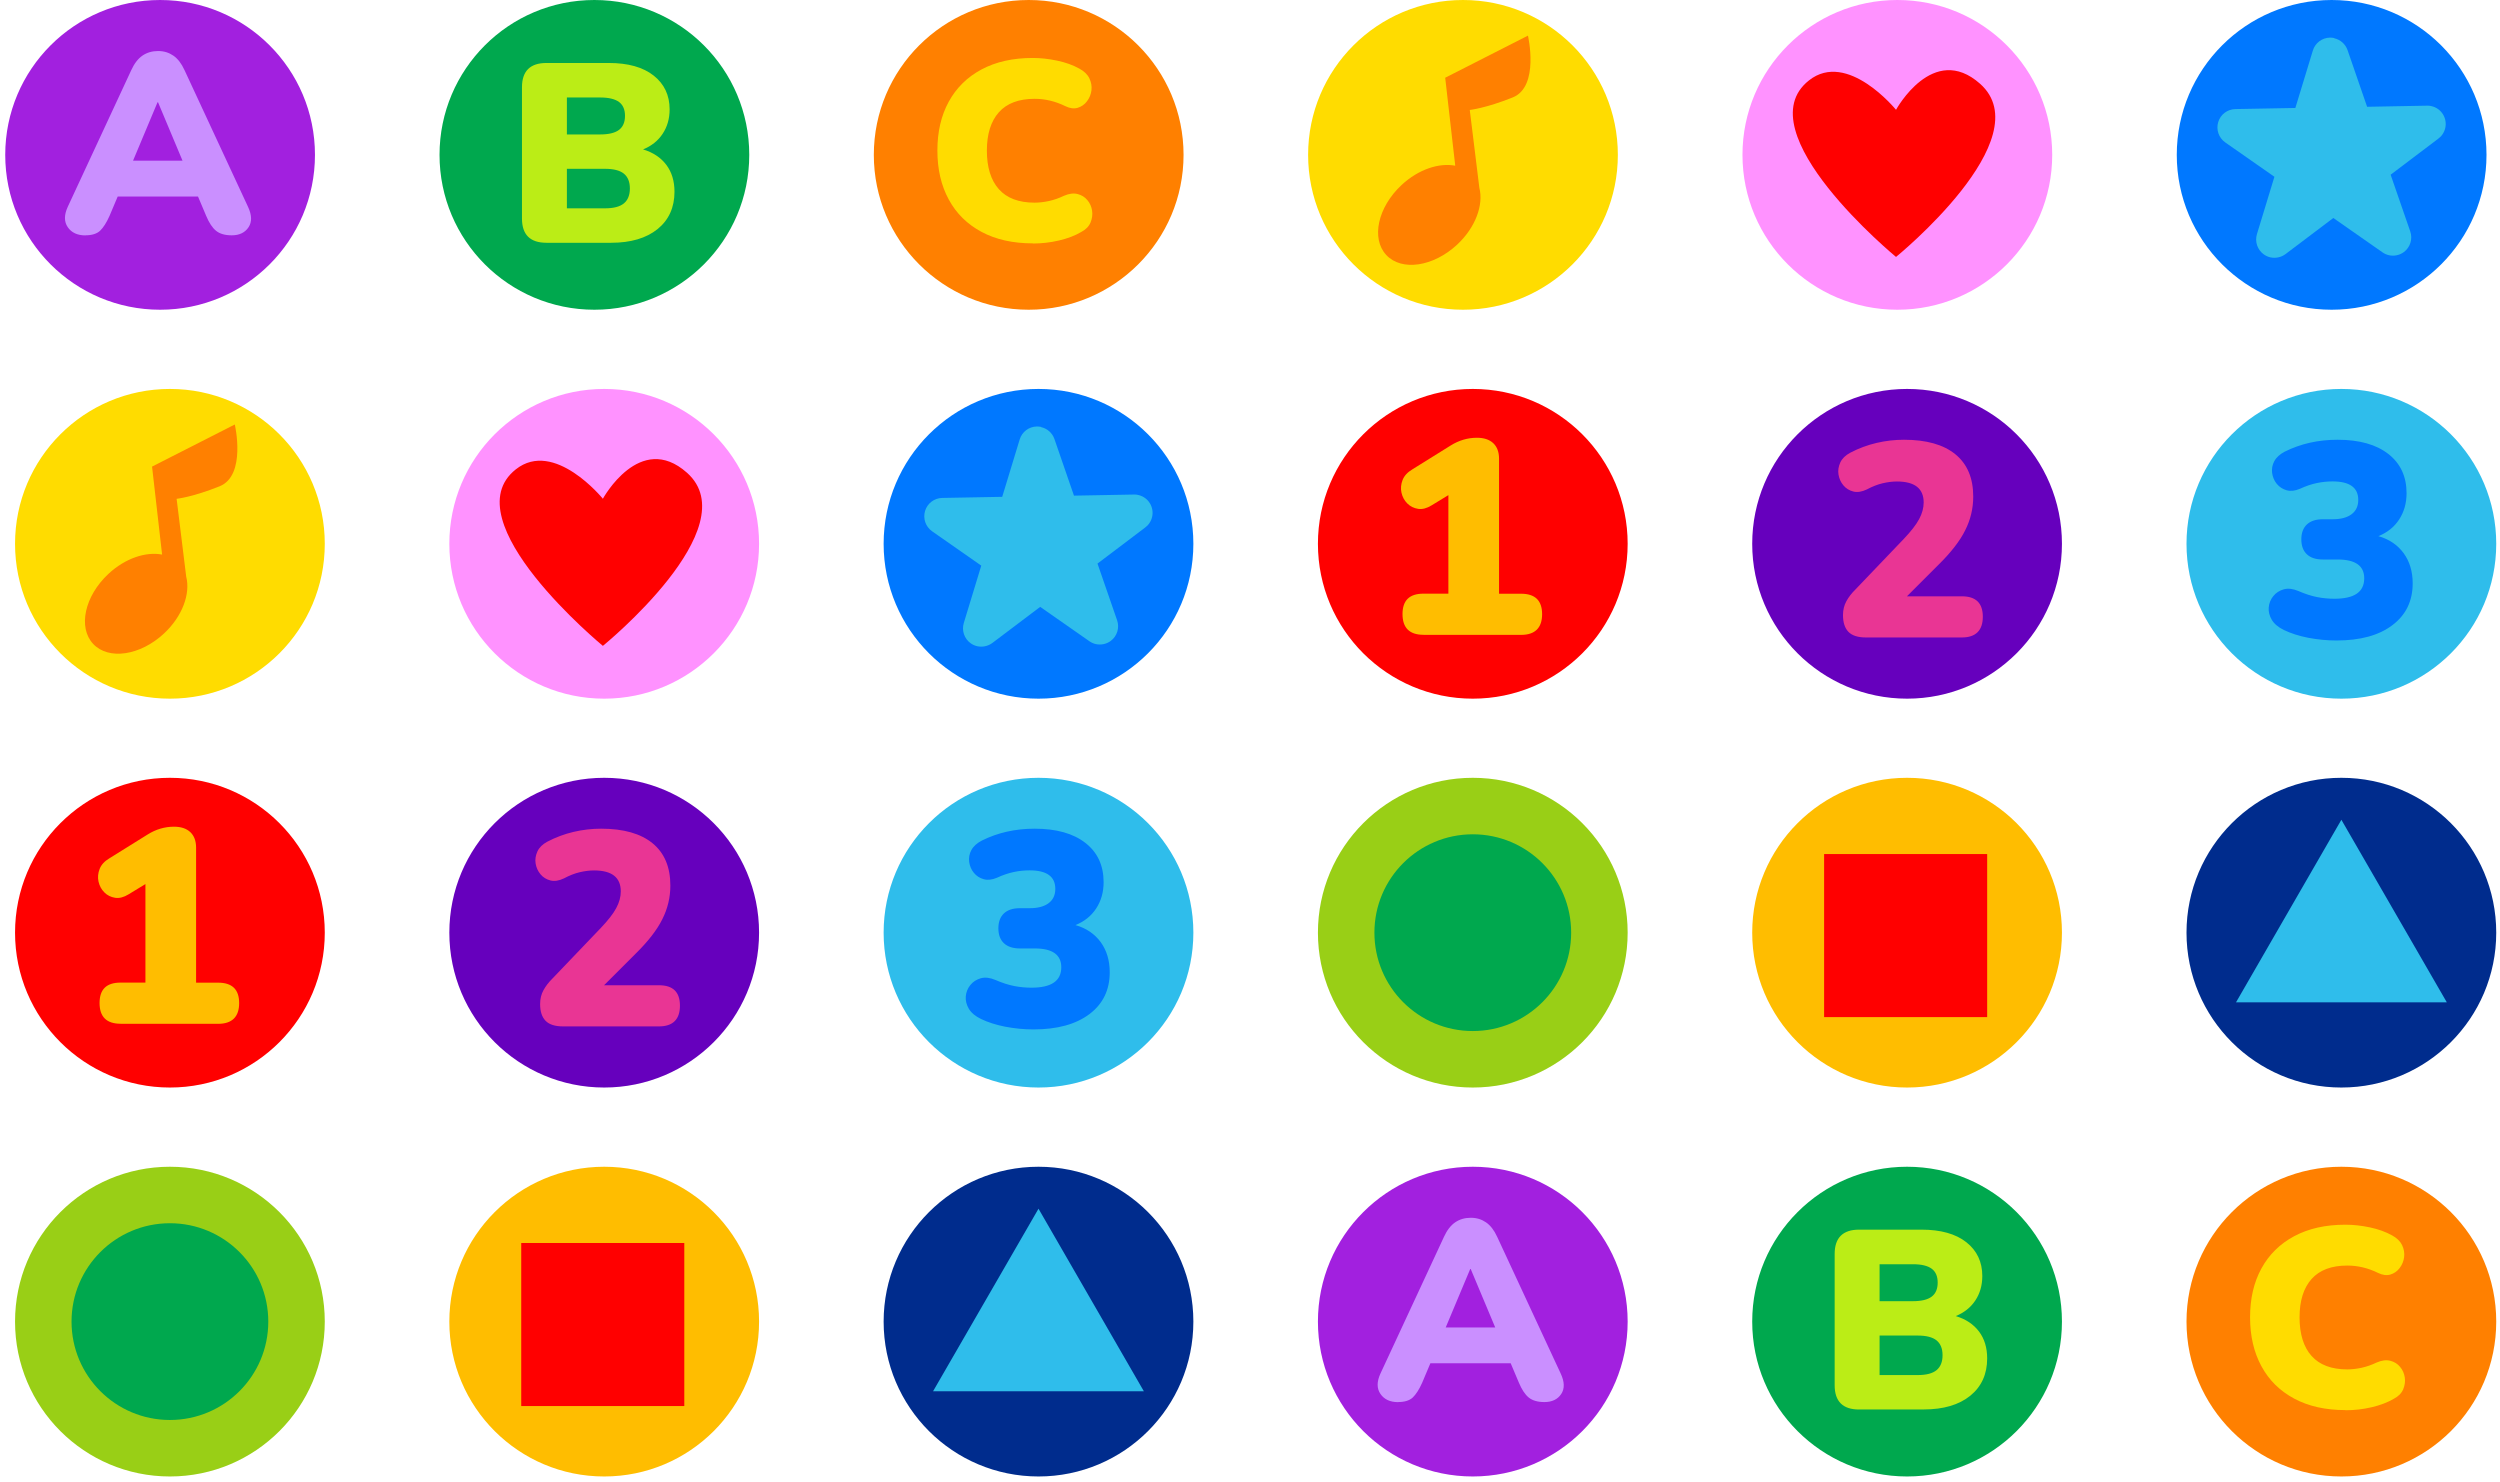 <svg width="339" height="201" viewBox="0 0 339 201" fill="none" xmlns="http://www.w3.org/2000/svg">
<path d="M81.93 200.21C93.528 200.21 102.93 190.808 102.93 179.21C102.93 167.612 93.528 158.21 81.93 158.21C70.332 158.21 60.93 167.612 60.93 179.21C60.93 190.808 70.332 200.21 81.93 200.21Z" fill="#FFBD00"/>
<path d="M92.79 168.55H70.68V190.66H92.79V168.55Z" fill="#FF0000"/>
<path d="M23.04 200.21C34.638 200.21 44.04 190.808 44.04 179.21C44.04 167.612 34.638 158.21 23.04 158.21C11.442 158.21 2.04 167.612 2.04 179.21C2.04 190.808 11.442 200.21 23.04 200.21Z" fill="#99CF16"/>
<path d="M23.04 192.55C30.408 192.55 36.38 186.578 36.38 179.21C36.38 171.843 30.408 165.87 23.04 165.87C15.673 165.87 9.7 171.843 9.7 179.21C9.7 186.578 15.673 192.55 23.04 192.55Z" fill="#00A84E"/>
<path d="M140.82 200.21C152.418 200.21 161.82 190.808 161.82 179.21C161.82 167.612 152.418 158.21 140.82 158.21C129.222 158.21 119.82 167.612 119.82 179.21C119.82 190.808 129.222 200.21 140.82 200.21Z" fill="#002C8D"/>
<path d="M140.82 163.9L126.52 188.66H155.11L140.82 163.9Z" fill="#2FBDEB"/>
<path d="M199.71 200.21C211.308 200.21 220.71 190.808 220.71 179.21C220.71 167.612 211.308 158.21 199.71 158.21C188.112 158.21 178.71 167.612 178.71 179.21C178.71 190.808 188.112 200.21 199.71 200.21Z" fill="#A220DF"/>
<path d="M189.58 190.13C188.5 190.13 187.7 189.76 187.19 189.02C186.68 188.28 186.68 187.36 187.19 186.25L195.8 167.72C196.21 166.82 196.72 166.16 197.32 165.75C197.92 165.34 198.62 165.13 199.43 165.13C200.24 165.13 200.9 165.34 201.5 165.75C202.1 166.16 202.61 166.82 203.02 167.72L211.63 186.25C212.16 187.38 212.18 188.31 211.7 189.03C211.22 189.75 210.46 190.12 209.42 190.12C208.5 190.12 207.79 189.91 207.29 189.5C206.79 189.09 206.35 188.42 205.96 187.49L204.85 184.86H193.96L192.85 187.49C192.44 188.41 192.01 189.08 191.57 189.5C191.13 189.91 190.46 190.12 189.56 190.12L189.58 190.13ZM199.36 172.08L196.04 180H202.75L199.43 172.08H199.36Z" fill="#CA8FFF"/>
<path d="M258.6 200.21C270.198 200.21 279.6 190.808 279.6 179.21C279.6 167.612 270.198 158.21 258.6 158.21C247.002 158.21 237.6 167.612 237.6 179.21C237.6 190.808 247.002 200.21 258.6 200.21Z" fill="#00A84E"/>
<path d="M252.1 191.13C249.89 191.13 248.78 190.04 248.78 187.84V170.03C248.78 167.84 249.89 166.74 252.1 166.74H260.54C263.17 166.74 265.2 167.31 266.64 168.45C268.08 169.59 268.8 171.12 268.8 173.03C268.8 174.3 268.48 175.4 267.85 176.35C267.22 177.3 266.33 178 265.2 178.46C266.56 178.87 267.61 179.57 268.35 180.55C269.09 181.53 269.46 182.75 269.46 184.2C269.46 186.34 268.69 188.03 267.16 189.27C265.63 190.5 263.53 191.12 260.88 191.12H252.1V191.13ZM254.87 176.44H259.4C260.55 176.44 261.4 176.23 261.94 175.82C262.48 175.41 262.75 174.77 262.75 173.92C262.75 173.07 262.48 172.44 261.94 172.04C261.4 171.64 260.55 171.43 259.4 171.43H254.87V176.44ZM254.87 186.46H260.02C261.2 186.46 262.05 186.24 262.6 185.79C263.14 185.34 263.41 184.67 263.41 183.77C263.41 182.87 263.14 182.2 262.6 181.76C262.06 181.32 261.2 181.1 260.02 181.1H254.87V186.46Z" fill="#BBED16"/>
<path d="M317.49 200.21C329.088 200.21 338.49 190.808 338.49 179.21C338.49 167.612 329.088 158.21 317.49 158.21C305.892 158.21 296.49 167.612 296.49 179.21C296.49 190.808 305.892 200.21 317.49 200.21Z" fill="#FF8000"/>
<path d="M318.04 191.21C315.34 191.21 313.03 190.69 311.09 189.65C309.15 188.61 307.67 187.15 306.65 185.26C305.62 183.37 305.11 181.16 305.11 178.62C305.11 176.08 305.62 173.88 306.65 172C307.68 170.12 309.16 168.66 311.09 167.63C313.03 166.59 315.34 166.07 318.04 166.07C319.1 166.07 320.2 166.19 321.34 166.43C322.48 166.67 323.49 167.03 324.37 167.52C325.01 167.87 325.46 168.3 325.72 168.83C325.97 169.36 326.07 169.9 326 170.46C325.93 171.01 325.73 171.51 325.39 171.95C325.06 172.39 324.63 172.68 324.13 172.83C323.62 172.98 323.07 172.9 322.47 172.61C321.11 171.94 319.72 171.61 318.29 171.61C316.15 171.61 314.53 172.22 313.45 173.43C312.37 174.64 311.82 176.38 311.82 178.63C311.82 180.88 312.36 182.66 313.45 183.87C314.53 185.08 316.15 185.69 318.29 185.69C318.89 185.69 319.53 185.62 320.23 185.47C320.92 185.32 321.6 185.08 322.27 184.76C322.96 184.46 323.58 184.38 324.12 184.52C324.66 184.66 325.11 184.93 325.45 185.35C325.8 185.76 326.01 186.24 326.09 186.79C326.17 187.33 326.09 187.87 325.87 188.4C325.64 188.93 325.21 189.36 324.59 189.68C323.78 190.16 322.79 190.54 321.6 190.82C320.41 191.1 319.23 191.23 318.06 191.23L318.04 191.21Z" fill="#FFDC00"/>
<path d="M23.04 147.47C34.638 147.47 44.04 138.068 44.04 126.47C44.04 114.872 34.638 105.47 23.04 105.47C11.442 105.47 2.04 114.872 2.04 126.47C2.04 138.068 11.442 147.47 23.04 147.47Z" fill="#FF0000"/>
<path d="M16.35 138.82C14.45 138.82 13.5 137.88 13.5 136.01C13.5 134.14 14.45 133.24 16.35 133.24H19.72V119.88L17.44 121.27C16.79 121.67 16.18 121.83 15.61 121.74C15.04 121.65 14.55 121.41 14.15 121.01C13.75 120.61 13.49 120.12 13.36 119.55C13.23 118.98 13.29 118.4 13.51 117.83C13.73 117.26 14.18 116.77 14.86 116.37L20.03 113.15C21.15 112.45 22.34 112.1 23.59 112.1C24.54 112.1 25.27 112.34 25.8 112.83C26.32 113.32 26.59 114.02 26.59 114.94V133.25H29.58C31.48 133.25 32.43 134.17 32.43 136.02C32.43 137.87 31.48 138.83 29.58 138.83H16.37L16.35 138.82Z" fill="#FFBD00"/>
<path d="M81.93 147.47C93.528 147.47 102.93 138.068 102.93 126.47C102.93 114.872 93.528 105.47 81.93 105.47C70.332 105.47 60.93 114.872 60.93 126.47C60.93 138.068 70.332 147.47 81.93 147.47Z" fill="#6600BD"/>
<path d="M76.35 139.18C75.25 139.18 74.46 138.92 73.97 138.41C73.48 137.9 73.24 137.14 73.24 136.15C73.24 135.45 73.39 134.83 73.69 134.28C73.99 133.73 74.4 133.19 74.93 132.67L81.48 125.82C82.45 124.8 83.15 123.91 83.56 123.14C83.97 122.38 84.18 121.62 84.18 120.88C84.18 118.98 82.97 118.03 80.55 118.03C79.95 118.03 79.31 118.11 78.62 118.27C77.93 118.43 77.22 118.71 76.47 119.11C75.8 119.43 75.18 119.53 74.64 119.39C74.09 119.25 73.64 118.97 73.29 118.55C72.94 118.13 72.72 117.64 72.63 117.09C72.54 116.54 72.63 116 72.87 115.46C73.12 114.92 73.57 114.48 74.22 114.13C75.37 113.53 76.56 113.09 77.79 112.8C79.03 112.51 80.27 112.37 81.51 112.37C84.55 112.37 86.88 113.03 88.49 114.35C90.1 115.67 90.9 117.58 90.9 120.08C90.9 121.68 90.54 123.2 89.81 124.65C89.09 126.1 87.88 127.66 86.18 129.33L81.91 133.6H89.36C91.26 133.6 92.2 134.52 92.2 136.37C92.2 138.22 91.25 139.18 89.36 139.18H76.33H76.35Z" fill="#E93594"/>
<path d="M140.82 147.47C152.418 147.47 161.82 138.068 161.82 126.47C161.82 114.872 152.418 105.47 140.82 105.47C129.222 105.47 119.82 114.872 119.82 126.47C119.82 138.068 129.222 147.47 140.82 147.47Z" fill="#2FBDEB"/>
<path d="M140.14 139.59C138.84 139.59 137.56 139.46 136.3 139.22C135.04 138.97 133.95 138.62 133.02 138.17C132.25 137.8 131.7 137.33 131.37 136.78C131.05 136.23 130.91 135.67 130.96 135.1C131.01 134.53 131.22 134.01 131.58 133.57C131.94 133.12 132.42 132.82 133 132.65C133.59 132.49 134.25 132.57 135 132.89C135.92 133.29 136.77 133.56 137.55 133.71C138.32 133.86 139.1 133.93 139.87 133.93C142.57 133.93 143.91 133.01 143.91 131.16C143.91 129.46 142.71 128.61 140.32 128.61H138.3C137.35 128.61 136.63 128.37 136.13 127.9C135.63 127.43 135.38 126.75 135.38 125.88C135.38 125.01 135.63 124.33 136.13 123.86C136.63 123.39 137.35 123.15 138.3 123.15H139.65C140.72 123.15 141.57 122.93 142.18 122.48C142.79 122.03 143.1 121.38 143.1 120.53C143.1 118.86 141.94 118.02 139.62 118.02C138.92 118.02 138.21 118.09 137.49 118.24C136.77 118.39 135.99 118.65 135.17 119.03C134.52 119.3 133.93 119.37 133.39 119.22C132.85 119.07 132.41 118.78 132.06 118.36C131.71 117.94 131.5 117.44 131.42 116.88C131.35 116.32 131.44 115.78 131.72 115.27C131.99 114.76 132.47 114.33 133.14 113.98C135.29 112.91 137.67 112.37 140.29 112.37C143.23 112.37 145.53 113.01 147.18 114.3C148.83 115.59 149.65 117.36 149.65 119.63C149.65 120.98 149.31 122.16 148.64 123.19C147.97 124.21 147.03 124.96 145.83 125.44C147.3 125.86 148.44 126.64 149.26 127.76C150.07 128.88 150.48 130.24 150.48 131.84C150.48 134.24 149.56 136.13 147.73 137.51C145.9 138.89 143.37 139.59 140.15 139.59H140.14Z" fill="#0078FF"/>
<path d="M258.6 147.47C270.198 147.47 279.6 138.068 279.6 126.47C279.6 114.872 270.198 105.47 258.6 105.47C247.002 105.47 237.6 114.872 237.6 126.47C237.6 138.068 247.002 147.47 258.6 147.47Z" fill="#FFBD00"/>
<path d="M269.46 115.81H247.35V137.92H269.46V115.81Z" fill="#FF0000"/>
<path d="M199.71 147.47C211.308 147.47 220.71 138.068 220.71 126.47C220.71 114.872 211.308 105.47 199.71 105.47C188.112 105.47 178.71 114.872 178.71 126.47C178.71 138.068 188.112 147.47 199.71 147.47Z" fill="#99CF16"/>
<path d="M199.71 139.81C207.077 139.81 213.05 133.837 213.05 126.47C213.05 119.102 207.077 113.13 199.71 113.13C192.342 113.13 186.37 119.102 186.37 126.47C186.37 133.837 192.342 139.81 199.71 139.81Z" fill="#00A84E"/>
<path d="M317.49 147.47C329.088 147.47 338.49 138.068 338.49 126.47C338.49 114.872 329.088 105.47 317.49 105.47C305.892 105.47 296.49 114.872 296.49 126.47C296.49 138.068 305.892 147.47 317.49 147.47Z" fill="#002C8D"/>
<path d="M317.49 111.16L303.2 135.92H331.79L317.49 111.16Z" fill="#2FBDEB"/>
<path d="M140.82 94.74C152.418 94.74 161.82 85.338 161.82 73.74C161.82 62.142 152.418 52.74 140.82 52.74C129.222 52.74 119.82 62.142 119.82 73.74C119.82 85.338 129.222 94.74 140.82 94.74Z" fill="#0078FF"/>
<path d="M141.18 57.89C140.99 57.85 140.8 57.83 140.6 57.83C139.52 57.85 138.58 58.56 138.27 59.59L135.9 67.37L127.77 67.52C126.69 67.54 125.75 68.25 125.44 69.28C125.13 70.31 125.51 71.42 126.39 72.04L133.06 76.7L130.69 84.48C130.38 85.51 130.76 86.62 131.64 87.24C131.91 87.43 132.21 87.56 132.52 87.63C133.22 87.78 133.96 87.63 134.56 87.19L141.05 82.29L147.72 86.95C147.99 87.14 148.29 87.27 148.6 87.34C149.3 87.49 150.04 87.34 150.63 86.9C151.49 86.25 151.83 85.12 151.48 84.11L148.82 76.42L155.25 71.56C155.73 71.22 156.09 70.7 156.23 70.08C156.52 68.77 155.72 67.47 154.43 67.14C154.4 67.14 154.37 67.13 154.34 67.12C154.28 67.11 154.21 67.09 154.15 67.08C154 67.06 153.85 67.05 153.7 67.06L145.63 67.21L142.98 59.53C142.69 58.7 142 58.1 141.17 57.92L141.18 57.89Z" fill="#2FBDEB"/>
<path d="M81.93 94.74C93.528 94.74 102.93 85.338 102.93 73.74C102.93 62.142 93.528 52.74 81.93 52.74C70.332 52.74 60.93 62.142 60.93 73.74C60.93 85.338 70.332 94.74 81.93 94.74Z" fill="#FF92FF"/>
<path d="M81.75 67.63C81.75 67.63 75.16 59.52 69.95 63.64C61.13 70.6 81.75 87.58 81.75 87.58C81.75 87.58 101.5 71.52 93.15 64.1C86.77 58.43 81.75 67.63 81.75 67.63Z" fill="#FF0000"/>
<path d="M23.04 94.74C34.638 94.74 44.04 85.338 44.04 73.74C44.04 62.142 34.638 52.74 23.04 52.74C11.442 52.74 2.04 62.142 2.04 73.74C2.04 85.338 11.442 94.74 23.04 94.74Z" fill="#FFDC00"/>
<path d="M20.62 63.28L21.98 75.2C19.79 74.78 16.98 75.69 14.7 77.82C11.47 80.83 10.55 85.08 12.63 87.31C14.71 89.54 19.01 88.91 22.24 85.9C24.74 83.57 25.84 80.51 25.25 78.2L23.95 67.64C23.95 67.64 26.12 67.41 29.78 65.94C33.44 64.47 31.84 57.56 31.84 57.56L20.62 63.27V63.28Z" fill="#FF8000"/>
<path d="M199.71 94.74C211.308 94.74 220.71 85.338 220.71 73.74C220.71 62.142 211.308 52.74 199.71 52.74C188.112 52.74 178.71 62.142 178.71 73.74C178.71 85.338 188.112 94.74 199.71 94.74Z" fill="#FF0000"/>
<path d="M193.03 86.08C191.13 86.08 190.18 85.14 190.18 83.27C190.18 81.4 191.13 80.5 193.03 80.5H196.4V67.14L194.12 68.53C193.47 68.93 192.86 69.09 192.29 69C191.72 68.91 191.23 68.67 190.83 68.27C190.43 67.87 190.17 67.38 190.04 66.81C189.91 66.24 189.97 65.66 190.19 65.09C190.41 64.52 190.86 64.03 191.54 63.63L196.71 60.41C197.83 59.71 199.02 59.36 200.27 59.36C201.22 59.36 201.95 59.6 202.48 60.09C203 60.58 203.27 61.28 203.27 62.2V80.51H206.26C208.16 80.51 209.11 81.43 209.11 83.28C209.11 85.13 208.16 86.09 206.26 86.09H193.05L193.03 86.08Z" fill="#FFBD00"/>
<path d="M258.6 94.74C270.198 94.74 279.6 85.338 279.6 73.74C279.6 62.142 270.198 52.74 258.6 52.74C247.002 52.74 237.6 62.142 237.6 73.74C237.6 85.338 247.002 94.74 258.6 94.74Z" fill="#6600BD"/>
<path d="M253.02 86.44C251.92 86.44 251.13 86.18 250.64 85.67C250.15 85.16 249.91 84.4 249.91 83.41C249.91 82.71 250.06 82.09 250.36 81.54C250.66 80.99 251.07 80.45 251.6 79.93L258.15 73.08C259.12 72.06 259.82 71.17 260.23 70.4C260.64 69.64 260.85 68.88 260.85 68.14C260.85 66.24 259.64 65.29 257.22 65.29C256.62 65.29 255.98 65.37 255.29 65.53C254.6 65.69 253.89 65.97 253.14 66.37C252.47 66.69 251.85 66.79 251.31 66.65C250.76 66.51 250.31 66.23 249.96 65.81C249.61 65.39 249.39 64.9 249.3 64.35C249.21 63.8 249.3 63.26 249.54 62.72C249.79 62.18 250.24 61.74 250.89 61.39C252.04 60.79 253.23 60.35 254.46 60.06C255.7 59.77 256.94 59.63 258.18 59.63C261.22 59.63 263.55 60.29 265.16 61.61C266.77 62.93 267.57 64.84 267.57 67.34C267.57 68.94 267.21 70.46 266.48 71.91C265.76 73.36 264.55 74.92 262.85 76.59L258.58 80.86H266.03C267.93 80.86 268.87 81.78 268.87 83.63C268.87 85.48 267.92 86.44 266.03 86.44H253H253.02Z" fill="#E93594"/>
<path d="M317.49 94.74C329.088 94.74 338.49 85.338 338.49 73.74C338.49 62.142 329.088 52.74 317.49 52.74C305.892 52.74 296.49 62.142 296.49 73.74C296.49 85.338 305.892 94.74 317.49 94.74Z" fill="#2FBDEB"/>
<path d="M316.82 86.85C315.52 86.85 314.24 86.72 312.98 86.48C311.72 86.23 310.63 85.88 309.7 85.43C308.93 85.06 308.38 84.59 308.05 84.04C307.73 83.49 307.59 82.93 307.64 82.36C307.69 81.79 307.9 81.27 308.26 80.83C308.62 80.38 309.1 80.08 309.68 79.91C310.27 79.75 310.93 79.83 311.68 80.15C312.6 80.55 313.45 80.82 314.23 80.97C315 81.12 315.78 81.19 316.55 81.19C319.25 81.19 320.59 80.27 320.59 78.42C320.59 76.72 319.39 75.87 317 75.87H314.98C314.03 75.87 313.31 75.63 312.81 75.16C312.31 74.69 312.06 74.01 312.06 73.14C312.06 72.27 312.31 71.59 312.81 71.12C313.31 70.65 314.03 70.41 314.98 70.41H316.33C317.4 70.41 318.25 70.19 318.86 69.74C319.47 69.29 319.78 68.64 319.78 67.79C319.78 66.12 318.62 65.28 316.3 65.28C315.6 65.28 314.89 65.35 314.17 65.5C313.45 65.65 312.67 65.91 311.85 66.29C311.2 66.56 310.61 66.63 310.07 66.48C309.53 66.33 309.09 66.04 308.74 65.62C308.39 65.2 308.18 64.7 308.1 64.14C308.03 63.58 308.12 63.04 308.4 62.53C308.67 62.02 309.15 61.59 309.82 61.24C311.97 60.17 314.35 59.63 316.97 59.63C319.91 59.63 322.21 60.27 323.86 61.56C325.51 62.85 326.33 64.62 326.33 66.89C326.33 68.24 325.99 69.42 325.32 70.45C324.65 71.47 323.71 72.22 322.51 72.7C323.98 73.12 325.12 73.9 325.94 75.02C326.75 76.14 327.16 77.5 327.16 79.1C327.16 81.5 326.24 83.39 324.41 84.77C322.58 86.16 320.05 86.85 316.83 86.85H316.82Z" fill="#0078FF"/>
<path d="M21.71 42C33.308 42 42.71 32.598 42.71 21C42.71 9.402 33.308 0 21.71 0C10.112 0 0.71 9.402 0.71 21C0.71 32.598 10.112 42 21.71 42Z" fill="#A220DF"/>
<path d="M11.58 31.92C10.5 31.92 9.7 31.55 9.19 30.81C8.68 30.07 8.68 29.15 9.19 28.04L17.8 9.51C18.21 8.61 18.72 7.95 19.32 7.54C19.92 7.13 20.62 6.92 21.43 6.92C22.24 6.92 22.9 7.13 23.5 7.54C24.1 7.95 24.61 8.61 25.02 9.51L33.63 28.04C34.16 29.17 34.18 30.1 33.7 30.82C33.22 31.54 32.46 31.91 31.42 31.91C30.5 31.91 29.79 31.7 29.29 31.29C28.79 30.88 28.35 30.21 27.96 29.28L26.85 26.65H15.96L14.85 29.28C14.44 30.2 14.01 30.87 13.57 31.29C13.13 31.7 12.46 31.91 11.56 31.91L11.58 31.92ZM21.36 13.87L18.04 21.79H24.75L21.43 13.87H21.36Z" fill="#CA8FFF"/>
<path d="M80.6 42C92.198 42 101.6 32.598 101.6 21C101.6 9.402 92.198 0 80.6 0C69.002 0 59.6 9.402 59.6 21C59.6 32.598 69.002 42 80.6 42Z" fill="#00A84E"/>
<path d="M74.1 32.92C71.89 32.92 70.78 31.83 70.78 29.63V11.83C70.78 9.64 71.89 8.54 74.1 8.54H82.54C85.17 8.54 87.2 9.11 88.64 10.25C90.08 11.39 90.8 12.92 90.8 14.83C90.8 16.1 90.48 17.2 89.85 18.15C89.22 19.1 88.33 19.8 87.2 20.26C88.56 20.67 89.61 21.37 90.35 22.35C91.09 23.33 91.46 24.55 91.46 26C91.46 28.14 90.69 29.83 89.16 31.07C87.63 32.3 85.53 32.92 82.88 32.92H74.1ZM76.87 18.23H81.4C82.55 18.23 83.4 18.02 83.94 17.61C84.48 17.2 84.75 16.56 84.75 15.71C84.75 14.86 84.48 14.23 83.94 13.83C83.4 13.43 82.55 13.22 81.4 13.22H76.87V18.23ZM76.87 28.25H82.02C83.2 28.25 84.05 28.03 84.6 27.58C85.14 27.13 85.41 26.46 85.41 25.56C85.41 24.66 85.14 23.99 84.6 23.55C84.06 23.11 83.2 22.89 82.02 22.89H76.87V28.25Z" fill="#BBED16"/>
<path d="M139.49 42C151.088 42 160.49 32.598 160.49 21C160.49 9.402 151.088 0 139.49 0C127.892 0 118.49 9.402 118.49 21C118.49 32.598 127.892 42 139.49 42Z" fill="#FF8000"/>
<path d="M140.04 33C137.34 33 135.03 32.48 133.09 31.44C131.15 30.4 129.67 28.94 128.65 27.05C127.62 25.16 127.11 22.95 127.11 20.41C127.11 17.87 127.62 15.67 128.65 13.79C129.68 11.91 131.16 10.45 133.09 9.42C135.03 8.38 137.34 7.86 140.04 7.86C141.1 7.86 142.2 7.98 143.34 8.22C144.48 8.46 145.49 8.82 146.37 9.31C147.01 9.66 147.46 10.09 147.72 10.62C147.97 11.15 148.07 11.69 148 12.25C147.93 12.8 147.73 13.3 147.39 13.74C147.06 14.18 146.63 14.47 146.13 14.62C145.62 14.77 145.07 14.69 144.47 14.4C143.11 13.73 141.72 13.4 140.29 13.4C138.15 13.4 136.53 14.01 135.45 15.22C134.37 16.43 133.82 18.17 133.82 20.42C133.82 22.67 134.36 24.45 135.45 25.66C136.53 26.87 138.15 27.48 140.29 27.48C140.89 27.48 141.53 27.41 142.23 27.26C142.92 27.11 143.6 26.87 144.27 26.55C144.96 26.25 145.58 26.17 146.12 26.31C146.66 26.45 147.11 26.72 147.45 27.14C147.8 27.55 148.01 28.03 148.09 28.58C148.17 29.12 148.09 29.66 147.87 30.19C147.64 30.72 147.21 31.15 146.59 31.47C145.78 31.95 144.79 32.33 143.6 32.61C142.41 32.89 141.23 33.02 140.06 33.02L140.04 33Z" fill="#FFDC00"/>
<path d="M316.17 42C327.768 42 337.17 32.598 337.17 21C337.17 9.402 327.768 0 316.17 0C304.572 0 295.17 9.402 295.17 21C295.17 32.598 304.572 42 316.17 42Z" fill="#0078FF"/>
<path d="M316.53 5.16C316.34 5.12 316.15 5.1 315.95 5.1C314.87 5.12 313.93 5.83 313.62 6.86L311.25 14.64L303.12 14.79C302.04 14.81 301.1 15.52 300.79 16.55C300.48 17.58 300.86 18.69 301.74 19.31L308.41 23.97L306.04 31.75C305.73 32.78 306.11 33.89 306.99 34.51C307.26 34.7 307.56 34.83 307.87 34.9C308.57 35.05 309.31 34.9 309.91 34.46L316.4 29.56L323.07 34.22C323.34 34.41 323.64 34.54 323.95 34.61C324.65 34.76 325.39 34.61 325.98 34.17C326.84 33.52 327.18 32.39 326.83 31.38L324.17 23.69L330.6 18.83C331.08 18.49 331.44 17.97 331.58 17.35C331.87 16.04 331.07 14.74 329.78 14.41C329.75 14.41 329.72 14.4 329.69 14.39C329.63 14.38 329.56 14.36 329.5 14.35C329.35 14.33 329.2 14.32 329.05 14.33L320.98 14.48L318.33 6.8C318.04 5.97 317.35 5.37 316.52 5.19L316.53 5.16Z" fill="#2FBDEB"/>
<path d="M257.28 42C268.878 42 278.28 32.598 278.28 21C278.28 9.402 268.878 0 257.28 0C245.682 0 236.28 9.402 236.28 21C236.28 32.598 245.682 42 257.28 42Z" fill="#FF92FF"/>
<path d="M257.1 14.89C257.1 14.89 250.51 6.78 245.3 10.9C236.48 17.86 257.1 34.84 257.1 34.84C257.1 34.84 276.85 18.78 268.5 11.36C262.12 5.69 257.1 14.89 257.1 14.89Z" fill="#FF0000"/>
<path d="M198.38 42C209.978 42 219.38 32.598 219.38 21C219.38 9.402 209.978 0 198.38 0C186.782 0 177.38 9.402 177.38 21C177.38 32.598 186.782 42 198.38 42Z" fill="#FFDC00"/>
<path d="M195.97 10.55L197.33 22.47C195.14 22.05 192.33 22.96 190.05 25.09C186.82 28.1 185.9 32.35 187.98 34.58C190.06 36.81 194.36 36.18 197.59 33.17C200.09 30.84 201.19 27.78 200.6 25.47L199.3 14.91C199.3 14.91 201.47 14.68 205.13 13.21C208.79 11.74 207.19 4.83 207.19 4.83L195.97 10.54V10.55Z" fill="#FF8000"/>
</svg>
